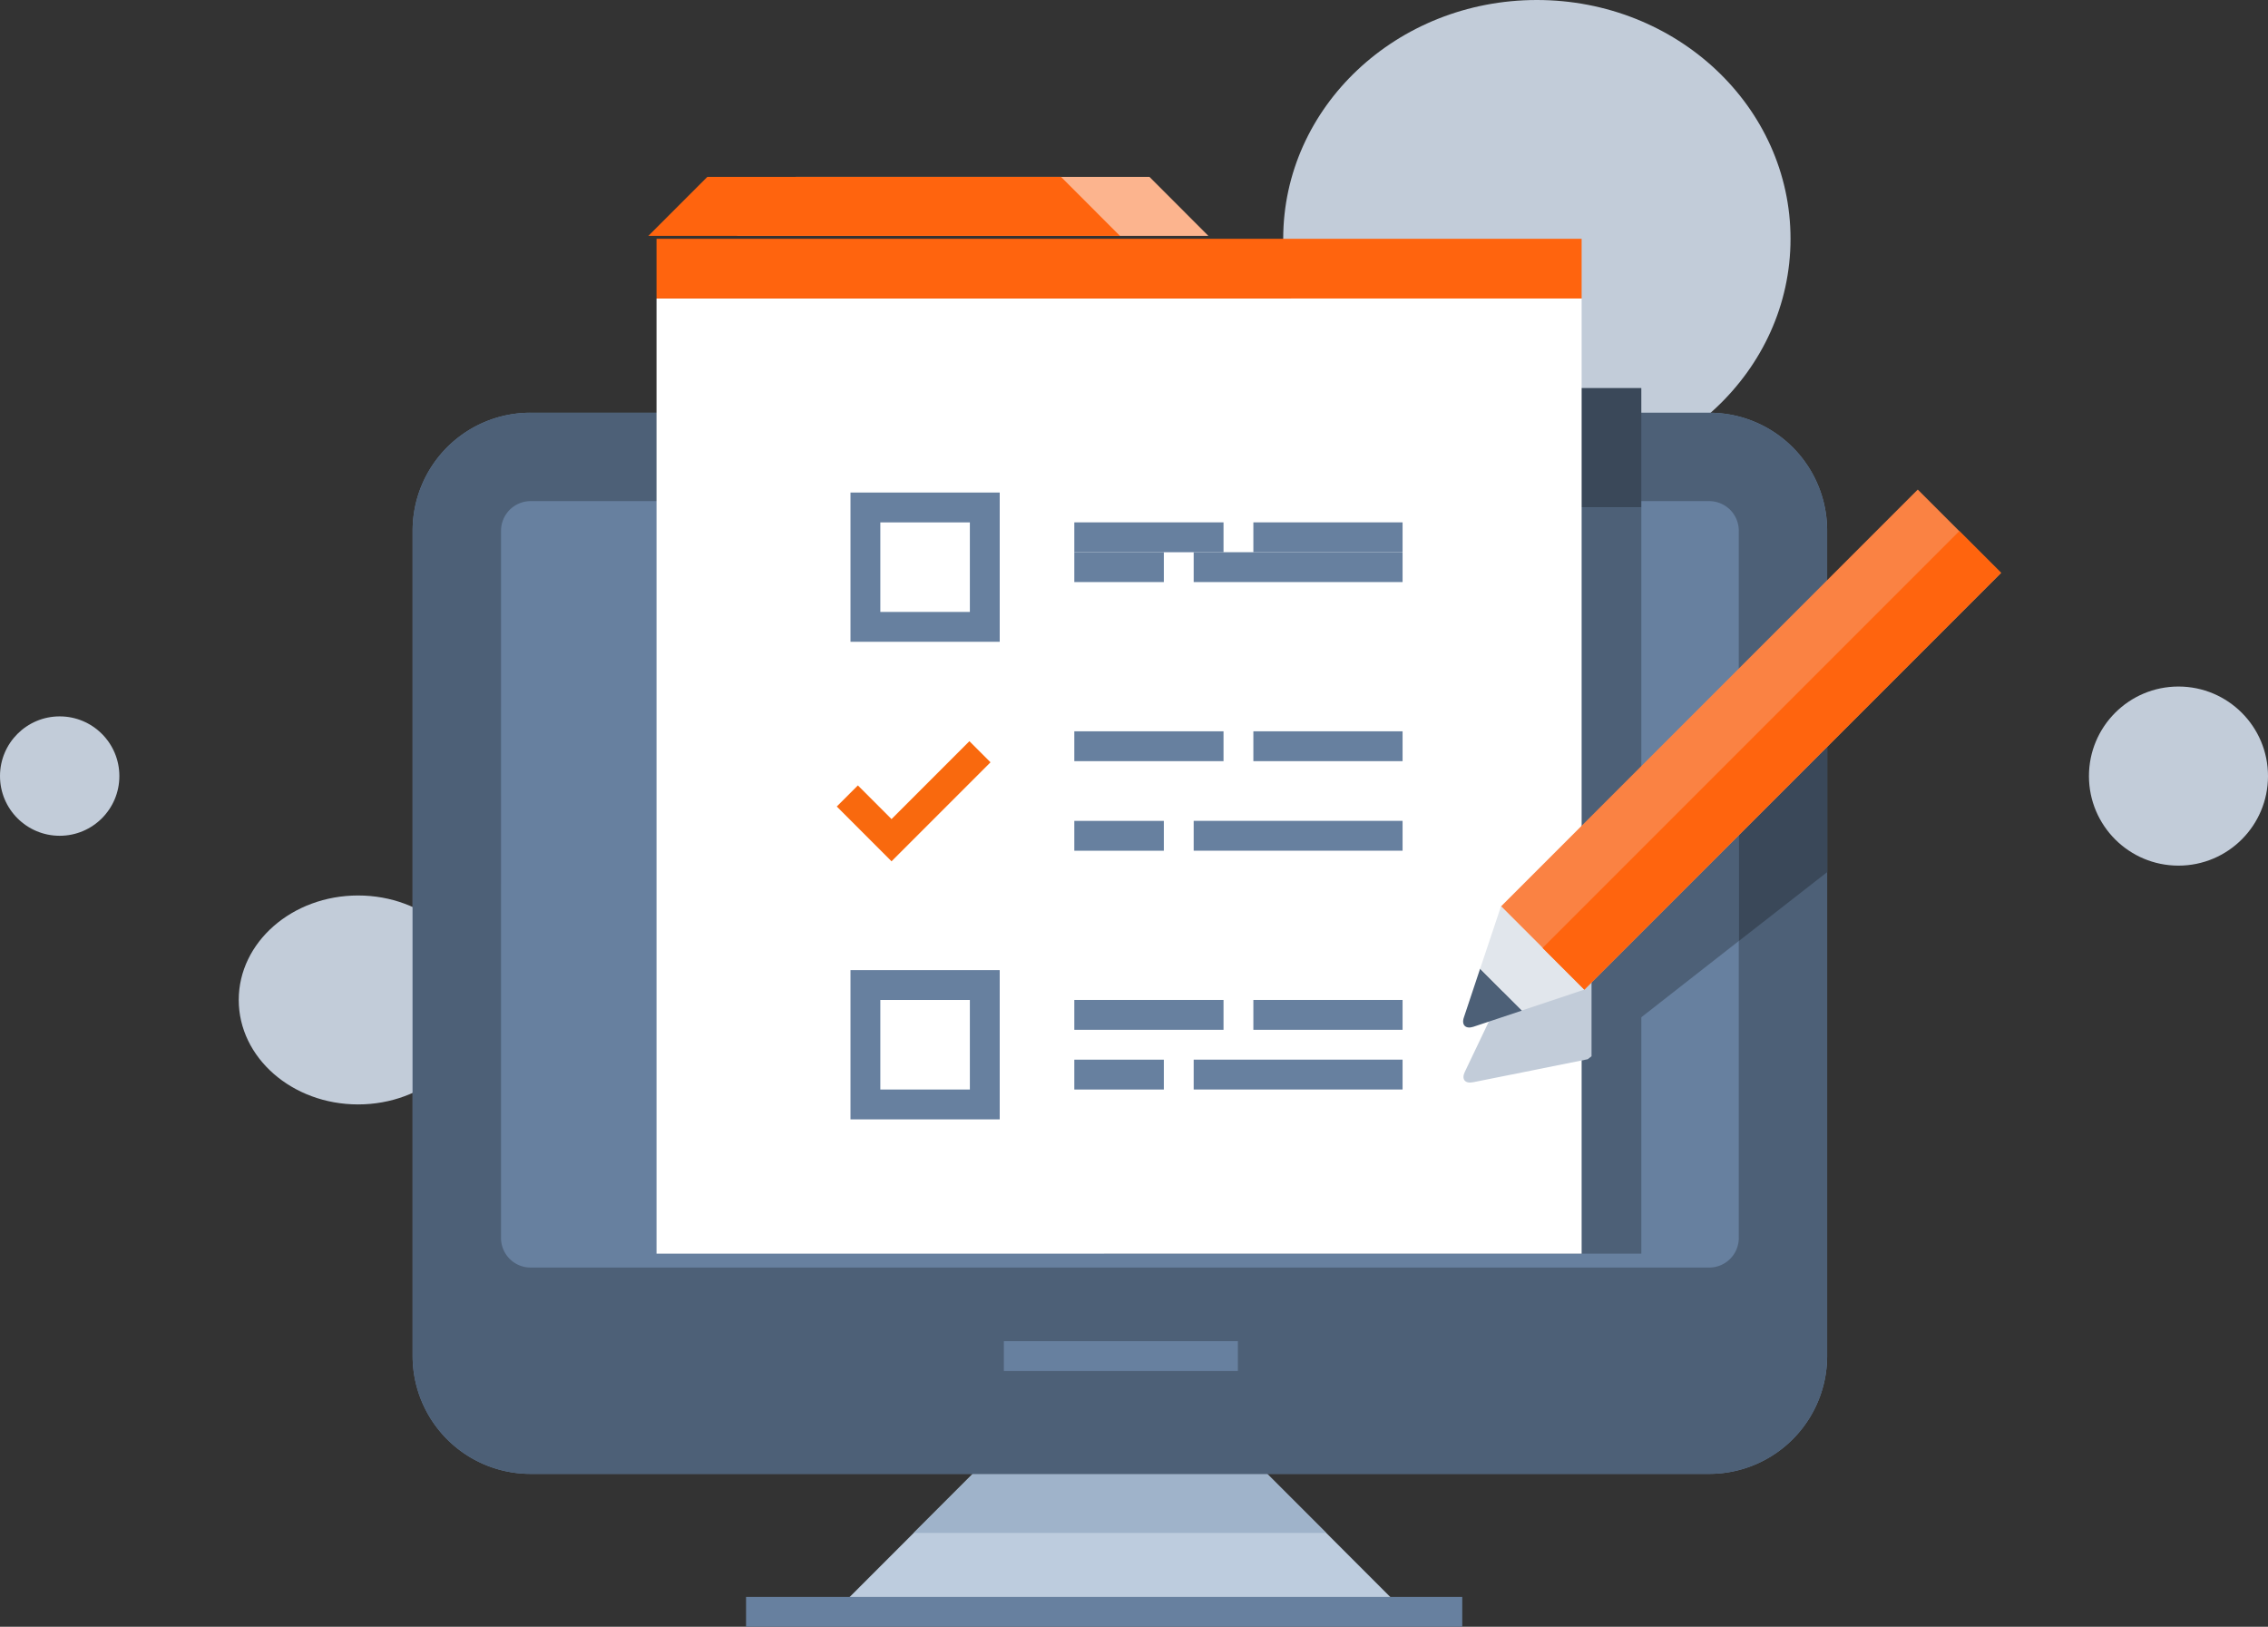 <svg id="Сгруппировать_16" data-name="Сгруппировать 16" xmlns="http://www.w3.org/2000/svg" width="76" height="54.5" viewBox="0 0 76 54.5">
    <rect x="0" y="0" width="76" height="54.5" fill="#333333" stroke="none"/>
    <ellipse id="Эллипс_1" data-name="Эллипс 1" cx="8.5" cy="8" rx="8.5" ry="8" transform="translate(43)" fill="#c2ccd9"/>
    <ellipse id="Эллипс_2" data-name="Эллипс 2" cx="4" cy="3.5" rx="4" ry="3.5" transform="translate(8 30)" fill="#c2ccd9"/>
    <circle id="Эллипс_3" data-name="Эллипс 3" cx="3" cy="3" r="3" transform="translate(70 23)" fill="#c2ccd9"/>
    <circle id="Эллипс_4" data-name="Эллипс 4" cx="2" cy="2" r="2" transform="translate(0 24)" fill="#c2ccd9"/>
    <g id="Сгруппировать_1" data-name="Сгруппировать 1" transform="translate(13.827 13.827)">
        <path id="Контур_1" data-name="Контур 1" d="M74.314,92.5H64.438L59.5,97.438H79.252Z" transform="translate(-45.673 -56.946)" fill="#bdccde"/>
        <line id="Линия_2" data-name="Линия 2" x2="24" transform="translate(11.173 40.173)" fill="none" stroke="#67809f" stroke-miterlimit="10" stroke-width="1"/>
        <path id="Контур_2" data-name="Контур 2" d="M76.327,94.475,74.351,92.5H64.475L62.5,94.475Z" transform="translate(-45.711 -56.946)" fill="#9fb3ca"/>
        <path id="Контур_3" data-name="Контур 3" d="M88.955,56.5H49.45a3.949,3.949,0,0,0-3.95,3.95V88.1h0a3.949,3.949,0,0,0,3.95,3.95h39.5a3.949,3.949,0,0,0,3.95-3.95h0V60.45A3.949,3.949,0,0,0,88.955,56.5Z" transform="translate(-45.5 -56.5)" fill="#67809f"/>
        <path id="Контур_4" data-name="Контур 4" d="M88.955,56.5H49.45a3.949,3.949,0,0,0-3.95,3.95V88.1h0a3.949,3.949,0,0,0,3.95,3.95h39.5a3.949,3.949,0,0,0,3.95-3.95h0V60.45A3.949,3.949,0,0,0,88.955,56.5ZM48.463,60.45a.991.991,0,0,1,.988-.988h39.5a.991.991,0,0,1,.988.988v23.7a.991.991,0,0,1-.988.988H49.45a.991.991,0,0,1-.988-.988Z" transform="translate(-45.5 -56.5)" fill="#4d6077"/>
        <line id="Линия_3" data-name="Линия 3" x2="7.842" transform="translate(19.812 31.604)" fill="none" stroke="#67809f" stroke-miterlimit="10" stroke-width="1"/>
    </g>
    <g id="Сгруппировать_12" data-name="Сгруппировать 12" transform="translate(21.611 5.926)">
        <rect id="Прямоугольник_5" data-name="Прямоугольник 5" width="18" height="4" transform="translate(15.389 7.074)" fill="#3a4859"/>
        <rect id="Прямоугольник_6" data-name="Прямоугольник 6" width="18" height="25" transform="translate(15.389 11.074)" fill="#4d6077"/>
        <rect id="Прямоугольник_7" data-name="Прямоугольник 7" width="31" height="32" transform="translate(0.389 4.074)" fill="#fff"/>
        <g id="Сгруппировать_11" data-name="Сгруппировать 11" transform="translate(6.783 11.214)">
            <g id="Сгруппировать_4" data-name="Сгруппировать 4" transform="translate(7.375 16.394)">
                <g id="Сгруппировать_2" data-name="Сгруппировать 2" transform="translate(0 0)">
                    <line id="Линия_4" data-name="Линия 4" x2="5" transform="translate(0.231 0.466)" fill="none" stroke="#67809f" stroke-miterlimit="10" stroke-width="1"/>
                    <line id="Линия_5" data-name="Линия 5" x2="5" transform="translate(6.231 0.466)" fill="none" stroke="#67809f" stroke-miterlimit="10" stroke-width="1"/>
                </g>
                <g id="Сгруппировать_3" data-name="Сгруппировать 3" transform="translate(0 2.236)">
                    <line id="Линия_6" data-name="Линия 6" x1="3" transform="translate(0.231 0.231)" fill="none" stroke="#67809f" stroke-miterlimit="10" stroke-width="1"/>
                </g>
                <line id="Линия_7" data-name="Линия 7" x1="7" transform="translate(4.231 2.466)" fill="none" stroke="#67809f" stroke-miterlimit="10" stroke-width="1"/>
            </g>
            <g id="Сгруппировать_7" data-name="Сгруппировать 7" transform="translate(7.375 8.197)">
                <g id="Сгруппировать_5" data-name="Сгруппировать 5" transform="translate(0 0)">
                    <line id="Линия_8" data-name="Линия 8" x2="5" transform="translate(0.231 -0.337)" fill="none" stroke="#67809f" stroke-miterlimit="10" stroke-width="1"/>
                    <line id="Линия_9" data-name="Линия 9" x2="5" transform="translate(6.231 -0.337)" fill="none" stroke="#67809f" stroke-miterlimit="10" stroke-width="1"/>
                </g>
                <g id="Сгруппировать_6" data-name="Сгруппировать 6" transform="translate(0 2.236)">
                    <line id="Линия_10" data-name="Линия 10" x1="3" transform="translate(0.231 0.428)" fill="none" stroke="#67809f" stroke-miterlimit="10" stroke-width="1"/>
                </g>
                <line id="Линия_11" data-name="Линия 11" x1="7" transform="translate(4.231 2.663)" fill="none" stroke="#67809f" stroke-miterlimit="10" stroke-width="1"/>
            </g>
            <rect id="Прямоугольник_8" data-name="Прямоугольник 8" width="4" height="4" transform="translate(0.606 15.861)" fill="none" stroke="#67809f" stroke-miterlimit="10" stroke-width="1"/>
            <g id="Сгруппировать_10" data-name="Сгруппировать 10" transform="translate(7.375 0.745)">
                <g id="Сгруппировать_8" data-name="Сгруппировать 8" transform="translate(0 0)">
                    <line id="Линия_12" data-name="Линия 12" x2="5" transform="translate(0.231 0.115)" fill="none" stroke="#67809f" stroke-miterlimit="10" stroke-width="1"/>
                    <line id="Линия_13" data-name="Линия 13" x2="5" transform="translate(6.231 0.115)" fill="none" stroke="#67809f" stroke-miterlimit="10" stroke-width="1"/>
                </g>
                <g id="Сгруппировать_9" data-name="Сгруппировать 9" transform="translate(0 1.49)">
                    <line id="Линия_14" data-name="Линия 14" x1="3" transform="translate(0.231 -0.375)" fill="none" stroke="#67809f" stroke-miterlimit="10" stroke-width="1"/>
                </g>
                <line id="Линия_15" data-name="Линия 15" x1="7" transform="translate(4.231 1.115)" fill="none" stroke="#67809f" stroke-miterlimit="10" stroke-width="1"/>
            </g>
            <rect id="Прямоугольник_9" data-name="Прямоугольник 9" width="4" height="4" transform="translate(0.606 -0.139)" fill="none" stroke="#67809f" stroke-miterlimit="10" stroke-width="1"/>
            <path id="Контур_5" data-name="Контур 5" d="M64.694,68l-2.963,2.963L60.25,69.481" transform="translate(-60.25 -59.955)" fill="none" stroke="#f9690e" stroke-miterlimit="10" stroke-width="1"/>
        </g>
        <path id="Контур_6" data-name="Контур 6" d="M58.475,48.5,56.5,50.475H72.3L70.327,48.5Z" transform="translate(-53.42 -48.5)" fill="#fcb48e"/>
        <rect id="Прямоугольник_10" data-name="Прямоугольник 10" width="31" height="2" transform="translate(0.389 2.074)" fill="#ff640e"/>
        <path id="Контур_7" data-name="Контур 7" d="M55.475,48.5,53.5,50.475H69.3L67.327,48.5Z" transform="translate(-53.383 -48.5)" fill="#ff640e"/>
    </g>
    <g id="Сгруппировать_15" data-name="Сгруппировать 15" transform="translate(49.029 16.401)">
        <g id="Сгруппировать_13" data-name="Сгруппировать 13" transform="translate(0.011 7.796)">
            <path id="Контур_8" data-name="Контур 8" d="M90.438,69.34,85.5,73.2v5.017l4.938-3.862Z" transform="translate(-81.209 -67.029)" fill="#4d6077"/>
            <path id="Контур_9" data-name="Контур 9" d="M82.888,75.245,81.94,77.24,81.2,78.791c-.119.247.01.4.277.346l1.679-.336,2.163-.435.128-.1V73.25Z" transform="translate(-81.155 -67.077)" fill="#c2ccd9"/>
            <path id="Контур_10" data-name="Контур 10" d="M90.5,69.311v5.017l2.963-2.311V67Z" transform="translate(-81.271 -67)" fill="#3a4859"/>
        </g>
        <g id="Сгруппировать_14" data-name="Сгруппировать 14" transform="translate(0 0)">
            <path id="Контур_11" data-name="Контур 11" d="M81.713,75.36l-.543,1.63c-.089.257.059.4.316.316l1.63-.543" transform="translate(-81.144 -59.308)" fill="#4d6077"/>
            <rect id="Прямоугольник_11" data-name="Прямоугольник 11" width="19.752" height="3.95" transform="translate(1.268 13.967) rotate(-45)" fill="#fa8243"/>
            <path id="Контур_12" data-name="Контур 12" d="M82.421,73.24l-.7,2.094,1.4,1.4,2.094-.7Z" transform="translate(-81.151 -59.282)" fill="#e1e6ec"/>
            <rect id="Прямоугольник_12" data-name="Прямоугольник 12" width="19.752" height="1.975" transform="translate(2.662 15.357) rotate(-45)" fill="#ff640e"/>
        </g>
    </g>
</svg>